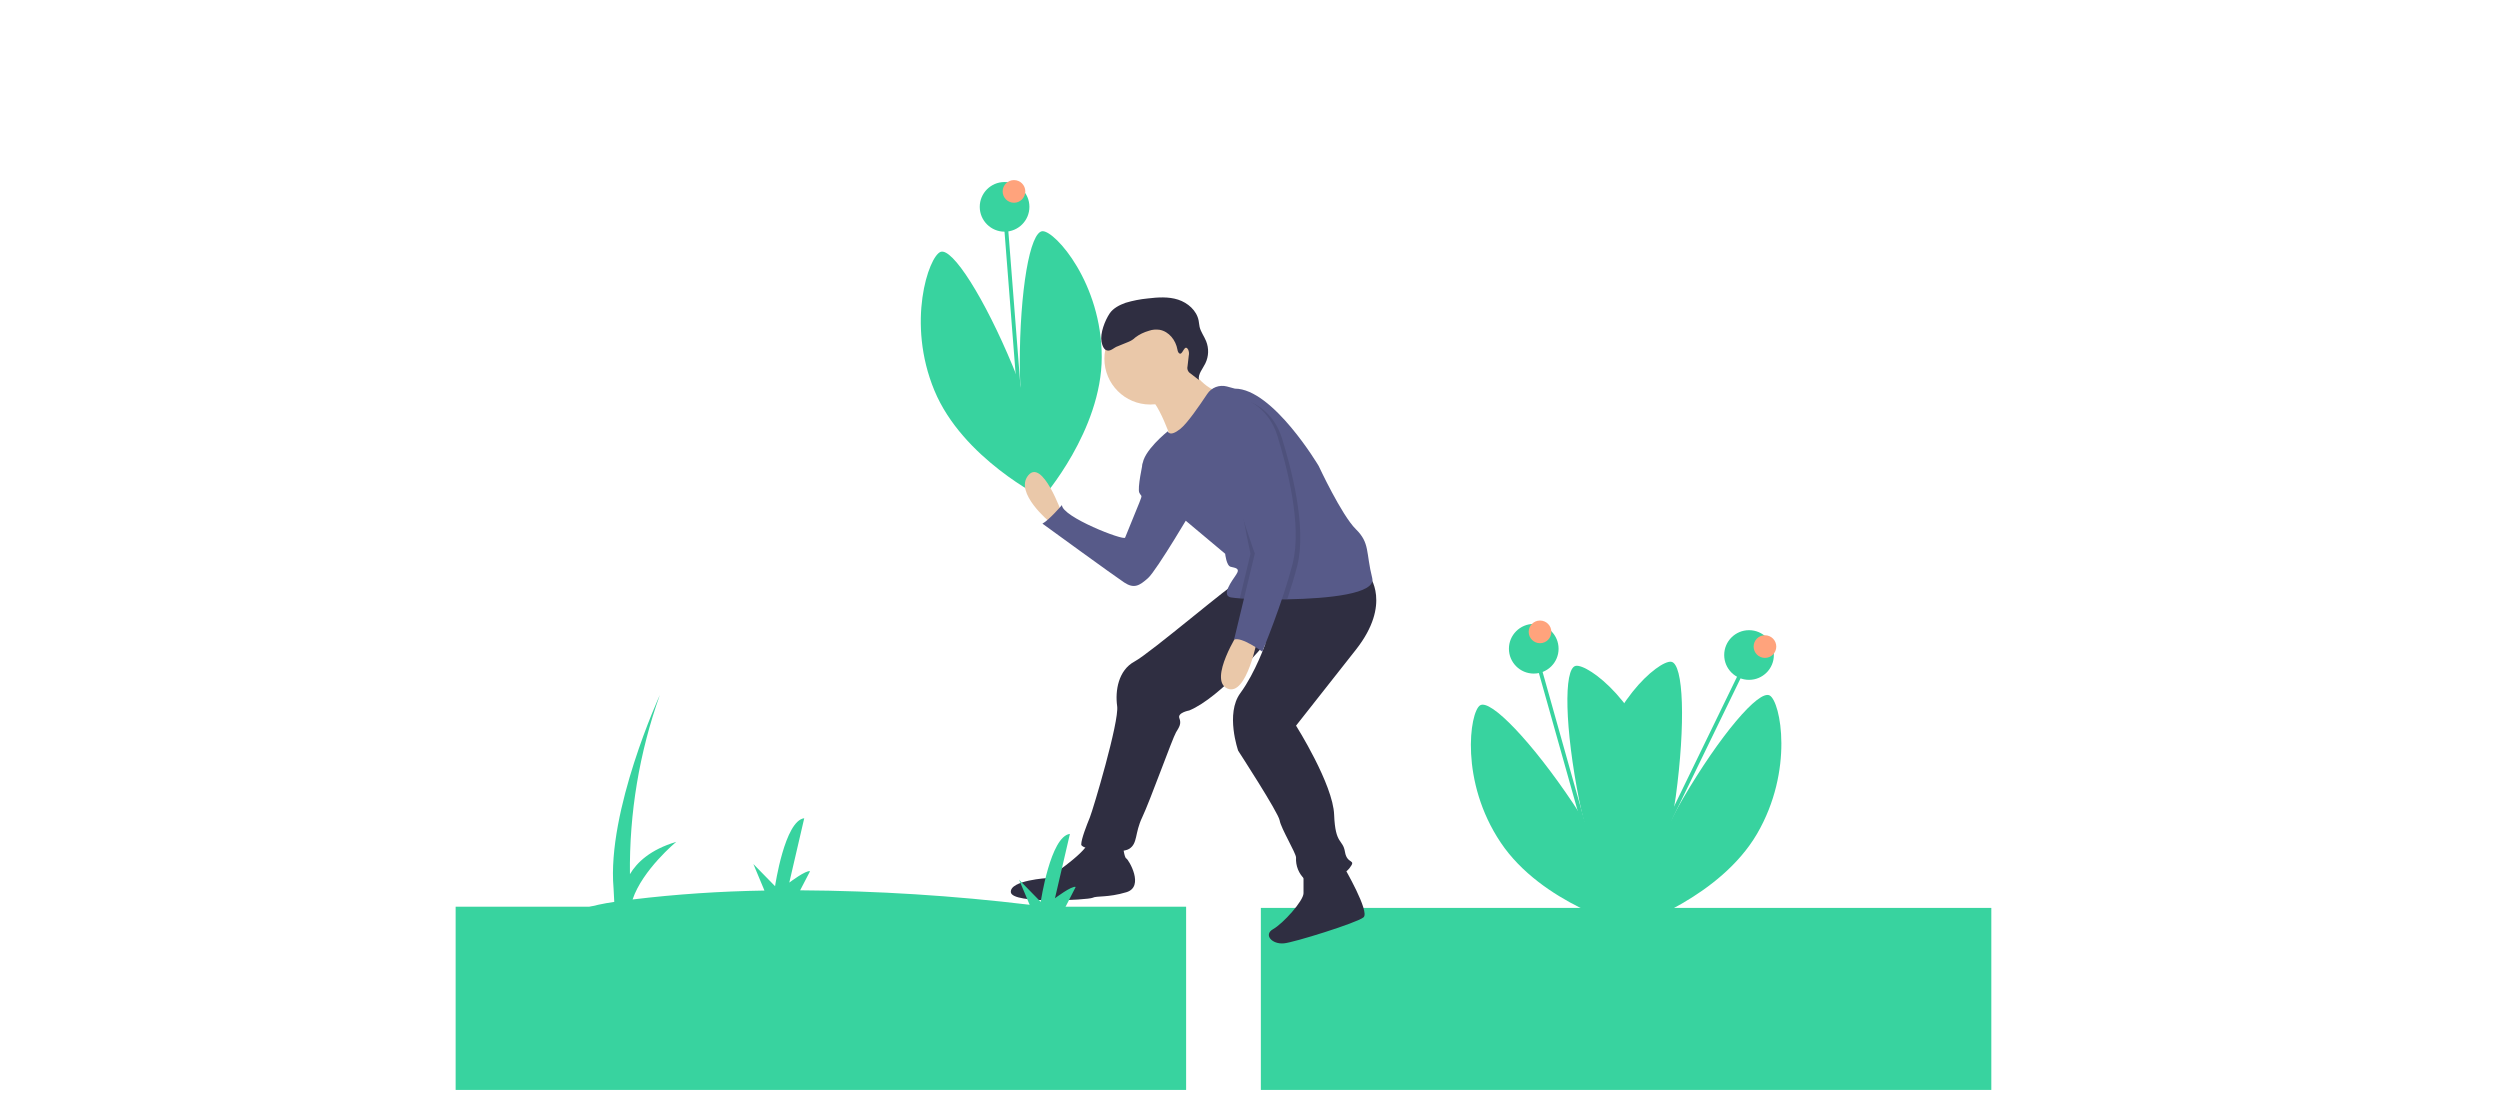 <?xml version="1.0" encoding="utf-8"?>
<!-- Generator: Adobe Illustrator 23.0.2, SVG Export Plug-In . SVG Version: 6.00 Build 0)  -->
<svg version="1.1" id="afe51864-995d-4d65-923d-32d0c94258ab"
	 xmlns="http://www.w3.org/2000/svg" xmlns:xlink="http://www.w3.org/1999/xlink" x="0px" y="0px" viewBox="0 0 1037 453.2"
	 style="enable-background:new 0 0 1037 453.2;" xml:space="preserve">
<style type="text/css">
	.st0{fill:#38D39F;}
	.st1{fill:#FFA37C;}
	.st2{fill:#EAC8A9;}
	.st3{fill:#575A89;}
	.st4{fill:#2F2E41;}
	.st5{opacity:0.1;enable-background:new    ;}
</style>
<title>outdoors</title>
<rect x="189" y="376.1" class="st0" width="303" height="76"/>
<rect x="523" y="376.6" class="st0" width="303" height="75.5"/>
<rect x="419.8" y="85.6" transform="matrix(0.997 -7.788474e-02 7.788474e-02 0.997 -9.339 33.174)" class="st0" width="1.6" height="101.4"/>
<path class="st0" d="M457,148.1c0,30.5-24.5,58.4-24.5,58.4c-6.2-17.8-9.4-36.4-9.5-55.3c0-30.5,4.2-55.3,9.5-55.3
	S457,117.6,457,148.1z"/>
<path class="st0" d="M387.6,162c11.7,28.2,45,44.6,45,44.6c-1.1-18.8-5.3-37.3-12.5-54.7c-11.7-28.2-25.1-49.4-30-47.4
	S375.9,133.8,387.6,162z"/>
<circle class="st0" cx="416.7" cy="85.8" r="10.3"/>
<circle class="st1" cx="420.6" cy="79.4" r="4.7"/>
<rect x="649.1" y="267.2" transform="matrix(0.963 -0.271 0.271 0.963 -61.863 188.169)" class="st0" width="1.6" height="101.4"/>
<path class="st0" d="M687.8,322.4c6,29.9-12.6,62.1-12.6,62.1c-9.5-16.2-16.3-33.9-20.1-52.3c-6-29.9-6.6-55-1.5-56
	S681.9,292.5,687.8,322.4z"/>
<path class="st0" d="M622.5,349.5c17,25.4,52.9,34.9,52.9,34.9c-4.8-18.2-12.5-35.5-22.9-51.2c-17-25.4-34.3-43.5-38.6-40.6
	S605.5,324.2,622.5,349.5z"/>
<circle class="st0" cx="636.2" cy="269.1" r="10.3"/>
<circle class="st1" cx="638.8" cy="262.1" r="4.7"/>
<rect x="652.7" y="316.5" transform="matrix(0.437 -0.9 0.9 0.437 110.788 811.496)" class="st0" width="101.4" height="1.6"/>
<path class="st0" d="M728.8,345.9c-15.4,26.3-50.6,38-50.6,38c3.7-18.5,10.3-36.2,19.8-52.5c15.4-26.3,31.6-45.5,36.1-42.9
	S744.2,319.5,728.8,345.9z"/>
<path class="st0" d="M661.9,322.8c-4.1,30.2,16.3,61.2,16.3,61.2c8.5-16.8,14.2-34.8,16.9-53.5c4.1-30.2,3.3-55.3-1.9-56
	S666,292.5,661.9,322.8z"/>
<circle class="st0" cx="725.5" cy="271.7" r="10.3"/>
<circle class="st1" cx="732.1" cy="268.2" r="4.7"/>
<path class="st2" d="M440.5,213c0,0-8.1-23-14-15.8s9,19.4,9,19.4L440.5,213z"/>
<path class="st3" d="M478.9,190.4l-4.9,1.8c0,0-2.3,10.4-1.4,12.2s1.4,0.5,0,4.1s-5.4,13.1-5.9,14.5s-26.2-8.6-26.2-13.5
	c0,0-5.4,6.3-8.1,7.7c0,0,29.8,21.7,33.9,24.4s6.3,1.4,9.9-1.8s19-29.4,19-29.4L478.9,190.4z"/>
<path class="st4" d="M465.8,350.7c0,0,0.5,5,1.4,5.4s7.7,11.7,0,14s-12.2,1.4-14,2.3s-33.4,2.7-33.9-2.3s15.4-5.9,15.4-5.9
	s14.5-9.5,16.7-14.5S465.8,350.7,465.8,350.7z"/>
<path class="st4" d="M557.5,359.7c0,0,10.8,18.5,8.1,20.8s-29.1,10.5-33,10.8c-5,0.5-8.6-3.6-4.5-5.9s12.6-11.7,12.6-14.9v-8.1
	L557.5,359.7z"/>
<path class="st4" d="M567.9,238.7c0,0,9.5,11.7-5.4,30.7L537.6,301c0,0,15.4,24.4,15.8,37c0.5,12.6,3.6,9.9,4.5,15.4
	c0.9,5.4,5,2.7,1.8,6.8c-3.2,4.1-14.9,7.7-18.5,4.5c-2.5-2.3-3.8-5.6-3.6-9c0-1.8-6.3-12.2-6.8-15.4s-17.2-28.9-17.2-28.9
	s-5.4-15.4,0.9-23.9c6.3-8.6,10.5-20.8,10.5-20.8s-18.6,22.6-31.7,28c0,0-5,0.9-4.1,3.2s0,3.6-1.4,5.9s-10.8,28.5-14,35.2
	s-1.8,10.8-5.4,13.1s-19.9,0.5-19.9-1.8s2.3-8.1,3.6-11.3s12.2-39.7,11.3-46.1s0.5-14.9,7.2-18.5s41.1-33,42.9-33
	S567.9,238.7,567.9,238.7z"/>
<circle class="st2" cx="477.1" cy="148.8" r="19"/>
<path class="st2" d="M492.5,150.7c0,0,5.9,10.4,13.1,11.7c7.2,1.4-19,22.1-19,22.1s-6.3-19.9-11.7-20.8S492.5,150.7,492.5,150.7z"/>
<path class="st3" d="M473.9,193.1c0,5.9,17.6,22.6,17.6,22.6l16.7,14c0,0,0.5,5,2.3,5.4c1.8,0.5,4.1,0.5,2.3,3.2s-6.3,8.6-2.3,9.5
	c1.2,0.2,2.5,0.3,3.7,0.4c1.1,0.1,2.4,0.1,3.8,0.2c3.3,0.1,7.5,0.2,12.1,0.2c1.3,0,2.6,0,3.9,0c17.1-0.3,36.9-2.3,35.2-8.8
	c-2.7-10.8-0.9-14.5-6.8-20.3S547,193.3,547,193.3s-19-32.1-34.8-32.1l-3.3-0.9c-3.1-0.8-6.4,0.4-8.2,3.2
	c-3.2,4.8-8.2,12.1-11.1,14.4c-4.5,3.6-5.2,1-5.2,1S473.9,187.2,473.9,193.1z"/>
<path class="st2" d="M514.1,261.7c0,0-13.1,20.3-5,23.9c8.1,3.6,12.6-21.2,12.6-21.2L514.1,261.7z"/>
<path class="st4" d="M489.5,146.7c-0.7-0.1-1-1-1.1-1.7c-0.7-3.9-3.5-7.5-7.4-8.2c-1.5-0.2-3-0.1-4.4,0.4c-2.1,0.6-4,1.5-5.7,2.8
	c-0.8,0.8-1.8,1.4-2.8,1.8c-0.7,0.2-3.7,1.6-4.4,1.8c-1.6,0.5-2.8,2.1-4.4,1.8c-1.5-0.3-2.1-2.2-2.4-3.7c-0.6-3.5,1.4-8.7,3.4-11.7
	c1.5-2.2,4.1-3.5,6.6-4.4c3-0.9,6.1-1.5,9.2-1.8c4.2-0.5,8.6-0.8,12.6,0.5s7.7,4.5,8.5,8.7c0.2,0.9,0.2,1.8,0.4,2.6
	c0.5,2.1,1.9,3.9,2.7,5.9c1.2,3,1.1,6.3-0.3,9.2c-1.1,2.3-3.1,4.4-2.7,6.9l-3.5-2.7c-1-0.6-1.5-1.8-1.2-3l0.5-4.4
	c0.2-0.8,0.1-1.6-0.2-2.4C491.4,142.4,490.7,146.9,489.5,146.7z"/>
<path class="st5" d="M522.3,230.6l-4.3,17.7c4.3,0.2,10,0.2,16,0.1c1.5-4.6,3-9.3,4.1-13.7c4.1-16.3-2.7-41.1-6.3-52.8
	S519.2,167,519.2,167c-3.7,1.3-7.2,3.1-10.4,5.4C502.8,176.4,522.3,230.6,522.3,230.6z"/>
<path class="st5" d="M518.7,229.7l-4.4,18.4c1.1,0.1,2.4,0.1,3.8,0.2c3.3,0.1,7.5,0.2,12.1,0.2c1.6-4.8,3.2-9.9,4.4-14.7
	c4.1-16.3-2.7-41.1-6.3-52.8s-11.5,1.1-11.5,1.1s3.2-7.7-2.7-3.6S518.7,229.7,518.7,229.7z"/>
<path class="st3" d="M517.3,166c0,0,9,3.2,12.6,14.9s10.4,36.6,6.3,52.8s-12.6,36.6-12.6,36.6s-8.6-6.3-11.7-5l8.6-35.7
	c0,0-19.4-54.2-13.5-58.3C510.1,169.1,513.6,167.3,517.3,166z"/>
<path class="st0" d="M479,382.8c-13-2.2-25.5-4.1-37.5-5.7l4.7-9.2c-1.6-0.6-8.6,4.7-8.6,4.7l6.2-26.7c-8.1,1-12.1,28.2-12.1,28.2
	l-9-9.2l4.4,10.4c-31.6-3.8-63.4-5.8-95.2-6l4.1-7.9c-1.6-0.6-8.6,4.7-8.6,4.7l6.2-26.7c-8.1,1-12.1,28.2-12.1,28.2l-9-9.2l4.6,11
	c-18.3,0.3-36.6,1.5-54.7,3.7c4.1-12.3,18.1-23.9,18.1-23.9c-10.7,3.2-16.3,8.5-19.2,13.4c-0.3-25.3,3.9-50.5,12.4-74.3
	c0,0-22,48-19.2,80.1l0.3,5.7c-18.7,2.7-26,9-26,9L479,382.8z"/>
</svg>

